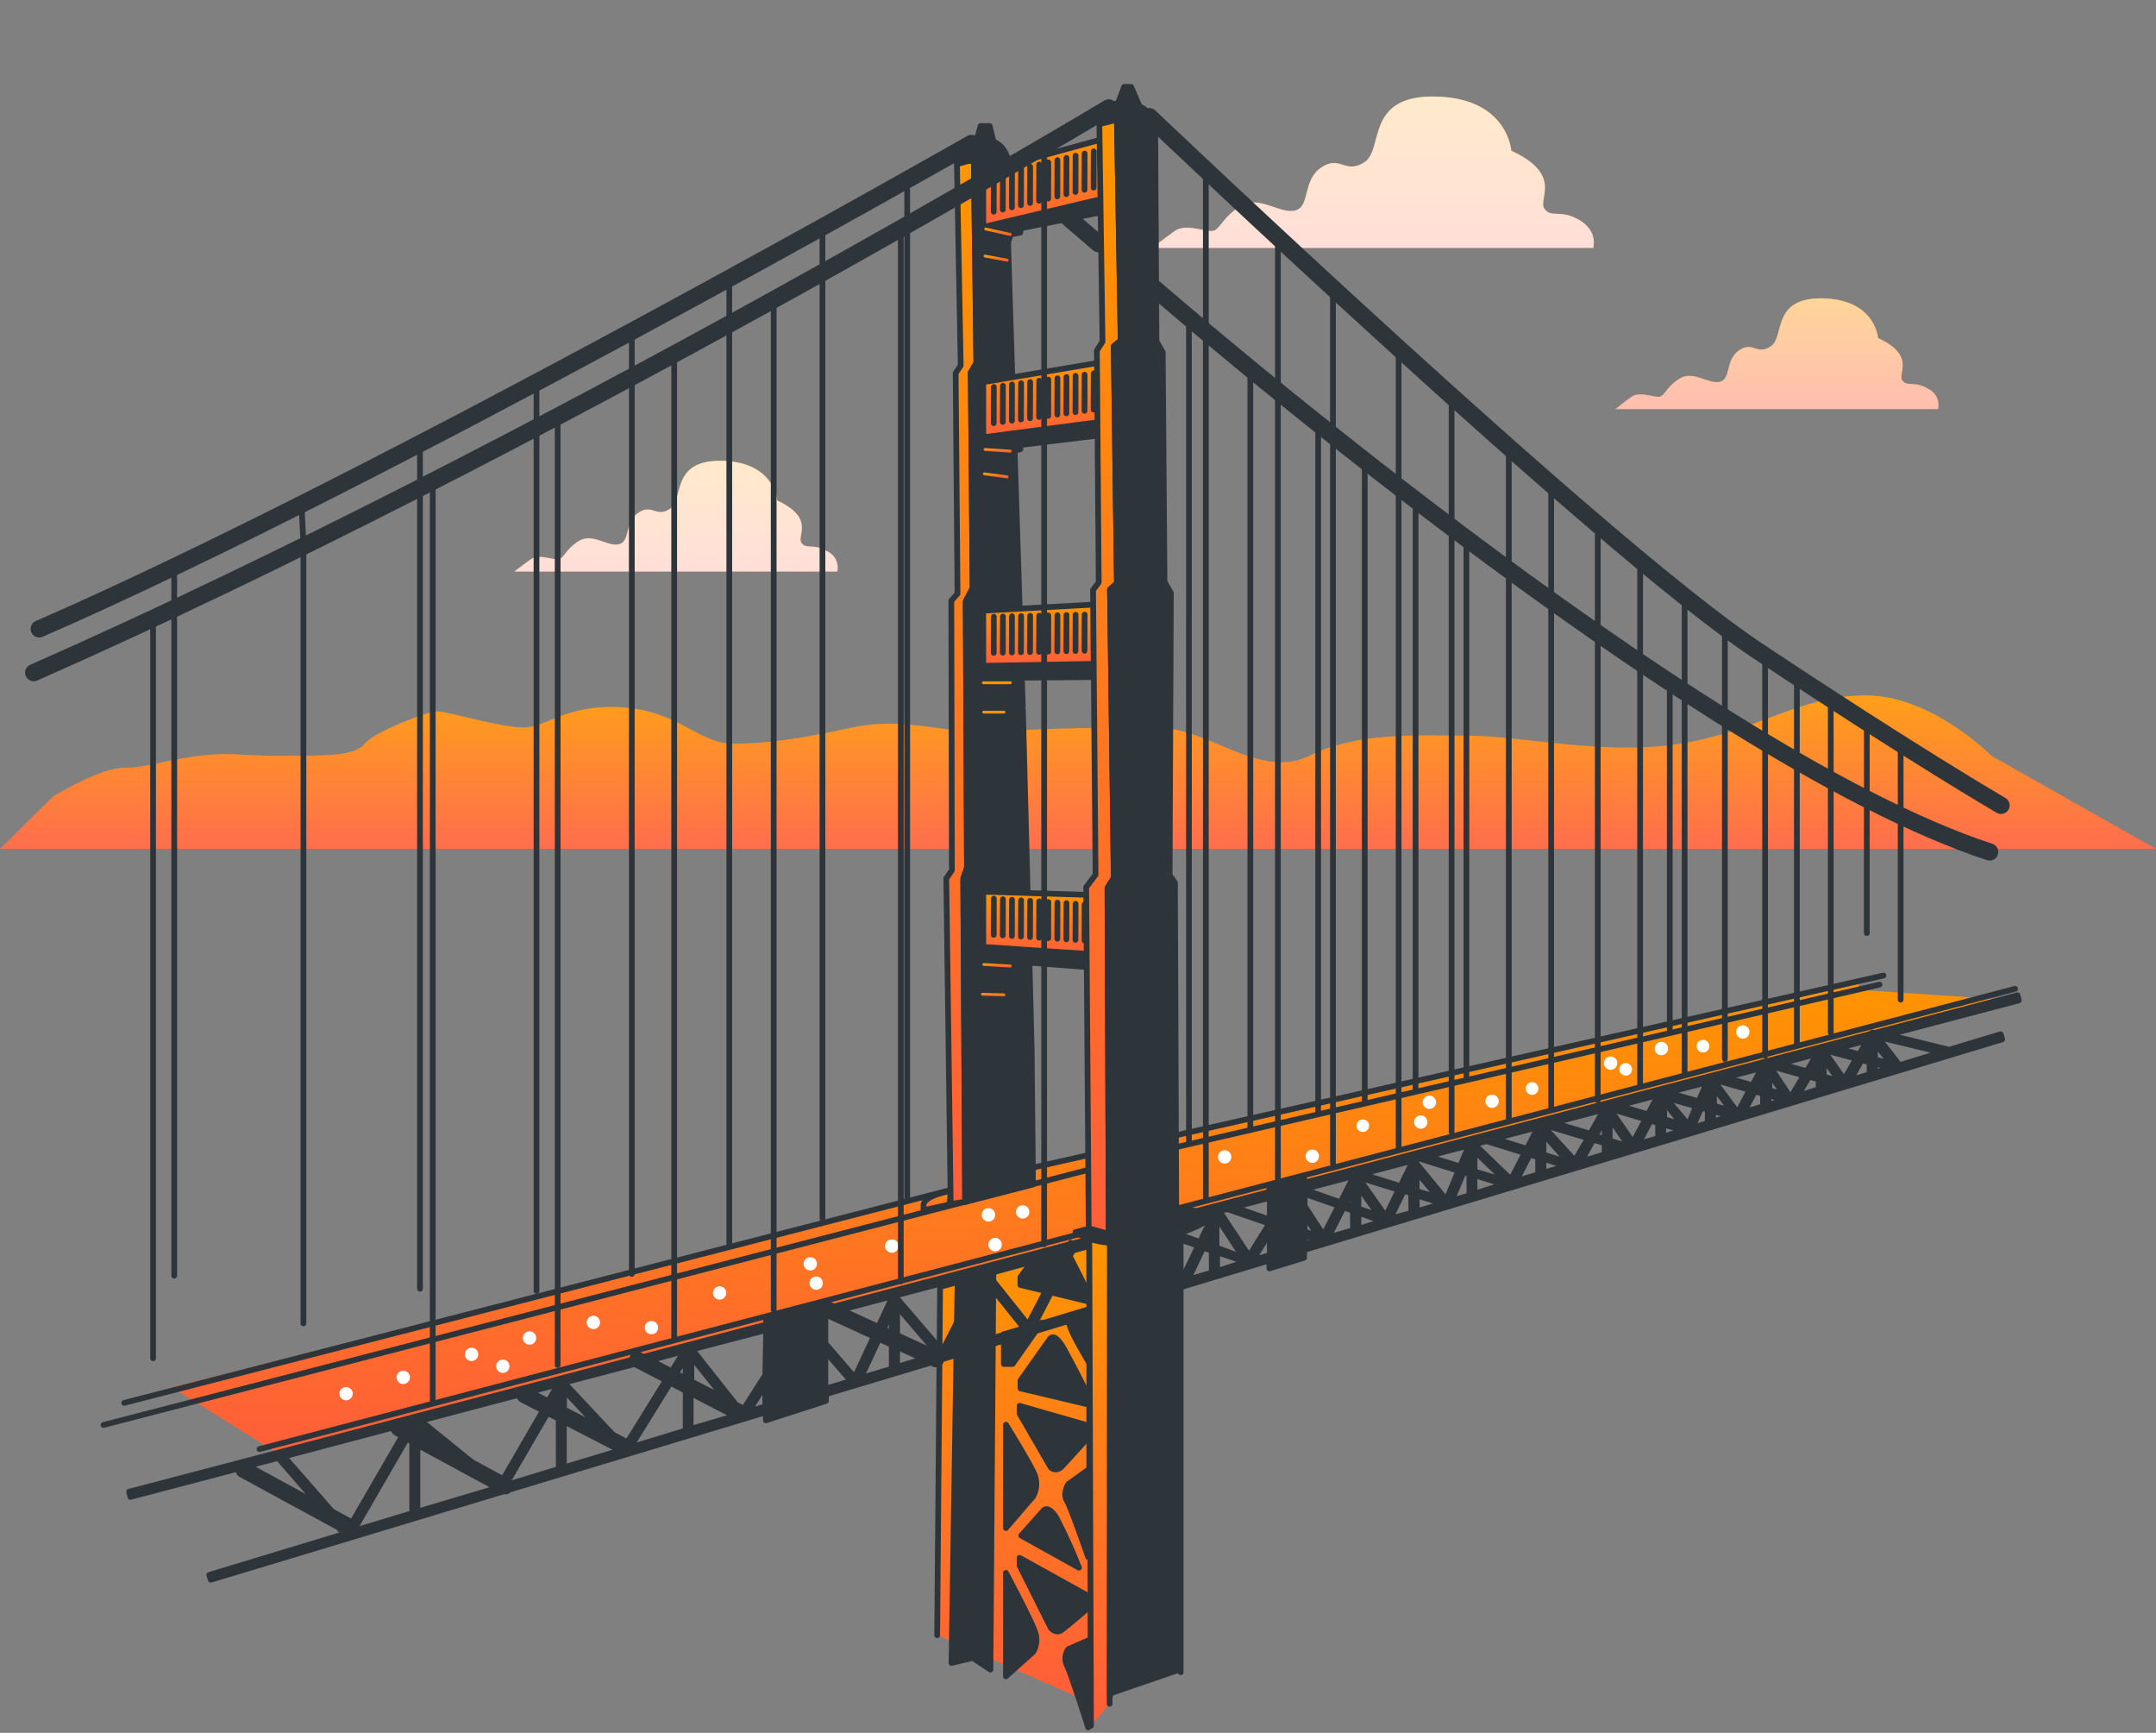 <svg width="397" height="319" viewBox="0 0 397 319" fill="none" xmlns="http://www.w3.org/2000/svg">
<rect x="0" y="0" width="397" height="319" fill="#808080" stroke="none"/>
<path d="M297.434 75.31H356.874C357.041 74.562 356.945 73.779 356.602 73.093C356.26 72.406 355.691 71.859 354.992 71.542C352.407 70.027 351.221 71.292 350.284 70.027C349.348 68.762 352.87 65.492 345.826 62.231C345.826 62.231 345.353 55.166 335.732 54.926C326.111 54.685 328.679 61.973 326.093 63.737C323.507 65.501 322.811 62.73 320.225 64.485C317.639 66.241 318.816 69.778 316.659 70.285C314.501 70.793 311.736 68.013 309.124 69.778C306.511 71.542 306.547 73.047 305.361 73.047C304.175 73.047 301.839 72.041 300.421 73.047C299.003 74.054 297.434 75.31 297.434 75.31Z" fill="url(#paint0_linear)"/>
<path opacity="0.6" d="M297.434 75.31H356.874C357.041 74.562 356.945 73.779 356.602 73.093C356.26 72.406 355.691 71.859 354.992 71.542C352.407 70.027 351.221 71.292 350.284 70.027C349.348 68.762 352.87 65.492 345.826 62.231C345.826 62.231 345.353 55.166 335.732 54.926C326.111 54.685 328.679 61.973 326.093 63.737C323.507 65.501 322.811 62.73 320.225 64.485C317.639 66.241 318.816 69.778 316.659 70.285C314.501 70.793 311.736 68.013 309.124 69.778C306.511 71.542 306.547 73.047 305.361 73.047C304.175 73.047 301.839 72.041 300.421 73.047C299.003 74.054 297.434 75.31 297.434 75.31Z" fill="white"/>
<path d="M94.716 105.218H154.174C154.342 104.471 154.247 103.689 153.904 103.004C153.561 102.318 152.992 101.773 152.293 101.459C149.707 99.944 148.521 101.2 147.584 99.944C146.648 98.688 150.17 95.409 143.126 92.139C143.126 92.139 142.653 85.083 133.032 84.834C123.411 84.584 125.979 91.89 123.393 93.645C120.807 95.4 120.111 92.638 117.525 94.403C114.939 96.166 116.116 99.686 113.959 100.194C111.801 100.701 109.036 97.931 106.424 99.686C103.811 101.441 103.847 102.964 102.661 102.964C101.475 102.964 99.139 101.958 97.721 102.964C96.303 103.971 94.716 105.218 94.716 105.218Z" fill="url(#paint1_linear)"/>
<path opacity="0.8" d="M94.716 105.218H154.174C154.342 104.471 154.247 103.689 153.904 103.004C153.561 102.318 152.992 101.773 152.293 101.459C149.707 99.944 148.521 101.2 147.584 99.944C146.648 98.688 150.17 95.409 143.126 92.139C143.126 92.139 142.653 85.083 133.032 84.834C123.411 84.584 125.979 91.89 123.393 93.645C120.807 95.4 120.111 92.638 117.525 94.403C114.939 96.166 116.116 99.686 113.959 100.194C111.801 100.701 109.036 97.931 106.424 99.686C103.811 101.441 103.847 102.964 102.661 102.964C101.475 102.964 99.139 101.958 97.721 102.964C96.303 103.971 94.716 105.218 94.716 105.218Z" fill="white"/>
<path d="M216.307 42.524C218.189 41.143 221.443 42.524 223.039 42.524C224.636 42.524 224.653 40.457 228.185 38.069C231.716 35.681 235.568 39.441 238.448 38.755C241.328 38.069 239.741 33.249 243.272 30.843C246.803 28.438 247.73 32.224 251.297 29.819C254.864 27.413 251.297 17.435 264.485 17.773C277.674 18.112 278.289 27.743 278.289 27.743C287.919 32.198 283.104 36.652 284.388 38.434C285.672 40.216 287.277 38.434 290.808 40.492C294.339 42.55 293.367 45.651 293.367 45.651H212.116C212.116 45.651 214.363 43.905 216.307 42.524Z" fill="url(#paint2_linear)"/>
<path opacity="0.8" d="M216.307 42.524C218.189 41.143 221.443 42.524 223.039 42.524C224.636 42.524 224.653 40.457 228.185 38.069C231.716 35.681 235.568 39.441 238.448 38.755C241.328 38.069 239.741 33.249 243.272 30.843C246.803 28.438 247.73 32.224 251.297 29.819C254.864 27.413 251.297 17.435 264.485 17.773C277.674 18.112 278.289 27.743 278.289 27.743C287.919 32.198 283.104 36.652 284.388 38.434C285.672 40.216 287.277 38.434 290.808 40.492C294.339 42.55 293.367 45.651 293.367 45.651H212.116C212.116 45.651 214.363 43.905 216.307 42.524Z" fill="white"/>
<path d="M366.727 139.163C366.727 139.163 355.75 128.009 343.543 128.009C331.336 128.009 323.409 134.709 309.373 136.918C295.338 139.128 280.081 135.43 270.326 135.43C260.571 135.43 250.183 134.7 241.034 139.154C231.885 143.609 222.727 133.951 212.954 133.951C203.181 133.951 194.042 133.951 184.277 134.7C174.513 135.448 167.193 131.724 156.822 133.951C146.452 136.179 140.959 136.9 134.86 136.9C128.761 136.9 125.051 130.958 114.725 130.218C104.4 129.479 100.681 133.925 96.41 133.925C92.139 133.925 82.384 130.958 80.547 130.958C78.71 130.958 68.955 134.673 67.171 136.9C65.388 139.128 60.457 139.137 51.914 139.137C43.372 139.137 42.766 138.397 36.666 139.137C30.567 139.876 26.858 141.364 22.631 141.364C18.405 141.364 9.809 146.594 9.809 146.594L0 156.269H397L366.727 139.163Z" fill="url(#paint3_linear)"/>
<path opacity="0.1" d="M366.727 139.163C366.727 139.163 355.75 128.009 343.543 128.009C331.336 128.009 323.409 134.709 309.373 136.918C295.338 139.128 280.081 135.43 270.326 135.43C260.571 135.43 250.183 134.7 241.034 139.154C231.885 143.609 222.727 133.951 212.954 133.951C203.181 133.951 194.042 133.951 184.277 134.7C174.513 135.448 167.193 131.724 156.822 133.951C146.452 136.179 140.959 136.9 134.86 136.9C128.761 136.9 125.051 130.958 114.725 130.218C104.4 129.479 100.681 133.925 96.41 133.925C92.139 133.925 82.384 130.958 80.547 130.958C78.71 130.958 68.955 134.673 67.171 136.9C65.388 139.128 60.457 139.137 51.914 139.137C43.372 139.137 42.766 138.397 36.666 139.137C30.567 139.876 26.858 141.364 22.631 141.364C18.405 141.364 9.809 146.594 9.809 146.594L0 156.269H397L366.727 139.163Z" fill="white"/>
<path d="M31.664 255.385L50.702 267.306L371.774 184.191L342.268 182.231V180.387L216.539 208.754L189.253 215.017L174.13 219.445L31.664 255.385Z" fill="url(#paint4_linear)"/>
<path d="M63.72 257.791C64.4 257.791 64.951 257.241 64.951 256.562C64.951 255.882 64.4 255.332 63.72 255.332C63.041 255.332 62.49 255.882 62.49 256.562C62.49 257.241 63.041 257.791 63.72 257.791Z" fill="white"/>
<path d="M97.506 247.545C98.186 247.545 98.737 246.995 98.737 246.316C98.737 245.637 98.186 245.086 97.506 245.086C96.827 245.086 96.276 245.637 96.276 246.316C96.276 246.995 96.827 247.545 97.506 247.545Z" fill="white"/>
<path d="M149.198 233.887C149.878 233.887 150.429 233.337 150.429 232.658C150.429 231.979 149.878 231.428 149.198 231.428C148.519 231.428 147.968 231.979 147.968 232.658C147.968 233.337 148.519 233.887 149.198 233.887Z" fill="white"/>
<path d="M165.453 229.379C165.455 229.624 165.384 229.865 165.249 230.069C165.114 230.274 164.921 230.434 164.695 230.529C164.468 230.625 164.219 230.65 163.978 230.604C163.737 230.557 163.515 230.44 163.341 230.267C163.167 230.094 163.048 229.873 162.999 229.633C162.951 229.392 162.975 229.143 163.068 228.916C163.162 228.689 163.32 228.495 163.525 228.359C163.729 228.222 163.969 228.15 164.214 228.15C164.375 228.147 164.535 228.177 164.685 228.236C164.835 228.296 164.971 228.385 165.086 228.498C165.201 228.61 165.293 228.744 165.356 228.893C165.419 229.041 165.452 229.2 165.453 229.361V229.379Z" fill="white"/>
<path d="M183.252 223.641C183.252 223.886 183.179 224.126 183.043 224.329C182.907 224.533 182.713 224.692 182.487 224.785C182.26 224.879 182.011 224.904 181.771 224.856C181.53 224.808 181.309 224.69 181.136 224.517C180.963 224.344 180.845 224.123 180.797 223.883C180.749 223.643 180.773 223.394 180.867 223.167C180.961 222.941 181.12 222.748 181.324 222.612C181.528 222.475 181.767 222.403 182.012 222.403C182.341 222.403 182.656 222.533 182.889 222.766C183.121 222.998 183.252 223.313 183.252 223.641V223.641Z" fill="white"/>
<path d="M225.501 214.207C226.18 214.207 226.731 213.656 226.731 212.977C226.731 212.298 226.18 211.748 225.501 211.748C224.821 211.748 224.27 212.298 224.27 212.977C224.27 213.656 224.821 214.207 225.501 214.207Z" fill="white"/>
<path d="M250.94 208.397C251.581 208.397 252.1 207.879 252.1 207.239C252.1 206.6 251.581 206.081 250.94 206.081C250.3 206.081 249.781 206.6 249.781 207.239C249.781 207.879 250.3 208.397 250.94 208.397Z" fill="white"/>
<path d="M283.282 200.379C283.284 200.61 283.217 200.836 283.09 201.029C282.963 201.222 282.782 201.373 282.569 201.463C282.356 201.553 282.122 201.578 281.895 201.535C281.668 201.491 281.459 201.382 281.294 201.22C281.13 201.058 281.017 200.851 280.97 200.625C280.923 200.399 280.945 200.164 281.031 199.95C281.118 199.736 281.266 199.553 281.458 199.423C281.649 199.293 281.874 199.223 282.105 199.221V199.221C282.412 199.221 282.707 199.343 282.925 199.56C283.142 199.778 283.264 200.072 283.264 200.379H283.282Z" fill="white"/>
<path d="M299.351 198.018C299.991 198.018 300.51 197.5 300.51 196.86C300.51 196.22 299.991 195.702 299.351 195.702C298.71 195.702 298.191 196.22 298.191 196.86C298.191 197.5 298.71 198.018 299.351 198.018Z" fill="white"/>
<path d="M314.741 192.485C314.755 192.638 314.738 192.792 314.692 192.938C314.646 193.084 314.571 193.22 314.473 193.338C314.374 193.455 314.254 193.552 314.118 193.623C313.982 193.694 313.833 193.737 313.68 193.751C313.527 193.764 313.373 193.747 313.227 193.701C313.081 193.655 312.945 193.581 312.827 193.482C312.71 193.384 312.613 193.263 312.542 193.127C312.471 192.992 312.427 192.843 312.414 192.69C312.405 192.622 312.405 192.553 312.414 192.485C312.426 192.332 312.469 192.183 312.539 192.047C312.61 191.91 312.707 191.789 312.825 191.69C312.943 191.592 313.079 191.517 313.226 191.472C313.373 191.426 313.527 191.411 313.68 191.425C313.953 191.451 314.208 191.571 314.402 191.764C314.595 191.958 314.716 192.213 314.741 192.485Z" fill="white"/>
<path d="M92.585 252.739C93.264 252.739 93.815 252.189 93.815 251.51C93.815 250.831 93.264 250.28 92.585 250.28C91.905 250.28 91.354 250.831 91.354 251.51C91.354 252.189 91.905 252.739 92.585 252.739Z" fill="white"/>
<path d="M86.833 250.557C87.513 250.557 88.064 250.006 88.064 249.327C88.064 248.648 87.513 248.098 86.833 248.098C86.153 248.098 85.603 248.648 85.603 249.327C85.603 250.006 86.153 250.557 86.833 250.557Z" fill="white"/>
<path d="M110.49 243.447C110.49 243.69 110.418 243.928 110.282 244.13C110.147 244.332 109.955 244.49 109.73 244.583C109.505 244.676 109.258 244.7 109.019 244.653C108.781 244.605 108.561 244.488 108.389 244.316C108.217 244.144 108.1 243.925 108.052 243.687C108.005 243.448 108.029 243.201 108.122 242.976C108.216 242.752 108.373 242.56 108.576 242.424C108.778 242.289 109.016 242.217 109.259 242.217V242.217C109.586 242.217 109.899 242.347 110.129 242.577C110.36 242.808 110.49 243.121 110.49 243.447V243.447Z" fill="white"/>
<path d="M133.736 238.021C133.736 238.264 133.664 238.501 133.529 238.703C133.394 238.905 133.203 239.063 132.978 239.156C132.754 239.249 132.507 239.274 132.269 239.228C132.03 239.181 131.811 239.065 131.638 238.894C131.466 238.723 131.348 238.504 131.3 238.266C131.251 238.028 131.274 237.782 131.366 237.557C131.458 237.332 131.614 237.139 131.815 237.003C132.017 236.867 132.254 236.793 132.497 236.792C132.659 236.789 132.821 236.819 132.972 236.88C133.122 236.941 133.26 237.031 133.375 237.146C133.491 237.26 133.582 237.397 133.644 237.547C133.706 237.697 133.737 237.859 133.736 238.021V238.021Z" fill="white"/>
<path d="M121.181 244.409C121.179 244.652 121.106 244.889 120.97 245.09C120.833 245.291 120.64 245.447 120.415 245.539C120.19 245.631 119.943 245.654 119.705 245.605C119.467 245.557 119.249 245.439 119.077 245.267C118.906 245.094 118.79 244.875 118.743 244.637C118.696 244.399 118.721 244.152 118.815 243.928C118.908 243.704 119.066 243.512 119.268 243.378C119.47 243.243 119.708 243.171 119.951 243.171V243.171C120.113 243.171 120.274 243.203 120.424 243.265C120.574 243.328 120.71 243.419 120.824 243.534C120.938 243.649 121.029 243.786 121.09 243.936C121.151 244.086 121.182 244.247 121.181 244.409V244.409Z" fill="white"/>
<path d="M150.286 237.442C150.966 237.442 151.517 236.891 151.517 236.212C151.517 235.533 150.966 234.983 150.286 234.983C149.607 234.983 149.056 235.533 149.056 236.212C149.056 236.891 149.607 237.442 150.286 237.442Z" fill="white"/>
<path d="M188.308 224.327C188.987 224.327 189.538 223.777 189.538 223.098C189.538 222.419 188.987 221.868 188.308 221.868C187.628 221.868 187.077 222.419 187.077 223.098C187.077 223.777 187.628 224.327 188.308 224.327Z" fill="white"/>
<path d="M184.474 229.103C184.475 229.349 184.404 229.589 184.268 229.794C184.133 229.999 183.939 230.16 183.713 230.254C183.486 230.349 183.236 230.374 182.994 230.327C182.753 230.279 182.532 230.161 182.358 229.988C182.184 229.814 182.066 229.592 182.018 229.351C181.97 229.11 181.996 228.861 182.091 228.634C182.186 228.407 182.346 228.214 182.551 228.079C182.756 227.943 182.997 227.872 183.243 227.874V227.874C183.567 227.874 183.878 228.002 184.107 228.231C184.336 228.46 184.465 228.77 184.465 229.094L184.474 229.103Z" fill="white"/>
<path d="M241.64 214.073C242.32 214.073 242.871 213.522 242.871 212.843C242.871 212.164 242.32 211.614 241.64 211.614C240.961 211.614 240.41 212.164 240.41 212.843C240.41 213.522 240.961 214.073 241.64 214.073Z" fill="white"/>
<path d="M261.614 207.791C262.293 207.791 262.844 207.241 262.844 206.562C262.844 205.883 262.293 205.333 261.614 205.333C260.934 205.333 260.383 205.883 260.383 206.562C260.383 207.241 260.934 207.791 261.614 207.791Z" fill="white"/>
<path d="M274.74 203.96C275.419 203.96 275.97 203.41 275.97 202.731C275.97 202.052 275.419 201.501 274.74 201.501C274.06 201.501 273.509 202.052 273.509 202.731C273.509 203.41 274.06 203.96 274.74 203.96Z" fill="white"/>
<path d="M296.568 196.94C297.248 196.94 297.799 196.389 297.799 195.71C297.799 195.031 297.248 194.481 296.568 194.481C295.889 194.481 295.338 195.031 295.338 195.71C295.338 196.389 295.889 196.94 296.568 196.94Z" fill="white"/>
<path d="M305.048 192.165C305.22 191.992 305.439 191.875 305.678 191.827C305.917 191.78 306.164 191.804 306.389 191.897C306.614 191.99 306.807 192.148 306.942 192.35C307.077 192.552 307.15 192.79 307.15 193.033C307.15 193.276 307.077 193.514 306.942 193.717C306.807 193.919 306.614 194.076 306.389 194.169C306.164 194.262 305.917 194.287 305.678 194.239C305.439 194.191 305.22 194.074 305.048 193.902V193.902C304.818 193.671 304.688 193.359 304.688 193.033C304.688 192.707 304.818 192.395 305.048 192.165V192.165Z" fill="white"/>
<path d="M320.912 191.211C321.591 191.211 322.142 190.661 322.142 189.982C322.142 189.303 321.591 188.752 320.912 188.752C320.232 188.752 319.681 189.303 319.681 189.982C319.681 190.661 320.232 191.211 320.912 191.211Z" fill="white"/>
<path d="M263.201 204.148C263.881 204.148 264.432 203.597 264.432 202.918C264.432 202.239 263.881 201.689 263.201 201.689C262.522 201.689 261.971 202.239 261.971 202.918C261.971 203.597 262.522 204.148 263.201 204.148Z" fill="white"/>
<path d="M75.481 253.568C75.48 253.811 75.406 254.048 75.27 254.249C75.134 254.45 74.941 254.606 74.716 254.698C74.491 254.789 74.244 254.812 74.005 254.764C73.767 254.715 73.549 254.598 73.378 254.425C73.207 254.253 73.09 254.034 73.043 253.796C72.997 253.557 73.022 253.311 73.115 253.087C73.208 252.862 73.366 252.671 73.568 252.536C73.77 252.401 74.008 252.33 74.251 252.33V252.33C74.413 252.33 74.574 252.362 74.724 252.424C74.874 252.486 75.01 252.578 75.124 252.693C75.239 252.808 75.329 252.945 75.39 253.095C75.452 253.245 75.483 253.406 75.481 253.568V253.568Z" fill="white"/>
<path d="M172.569 301.028L173.104 236.899L200.89 229.29V313.483" fill="url(#paint5_linear)"/>
<path d="M172.569 301.028L173.104 236.899L200.89 229.29V313.483" stroke="#2E353A" stroke-width="1.056" stroke-linecap="round" stroke-linejoin="round"/>
<path d="M175.057 219.258C175.057 219.258 170.402 219.979 170.055 221.717V222.804L174.87 221.735L175.057 219.258Z" fill="url(#paint6_linear)" stroke="#2E353A" stroke-width="1.056" stroke-linecap="round" stroke-linejoin="round"/>
<path d="M179.319 29.32L176.207 30.238L176.903 67.291L175.975 68.681L176.314 109.308L175.173 110.573L175.28 160.216L174.246 161.712L175.057 221.619L177.714 221.271L177.367 161.712L178.053 159.752L177.821 110.689L179.096 108.274L178.749 68.556L179.783 66.828L179.319 29.32Z" fill="url(#paint7_linear)" stroke="#2E353A" stroke-width="1.056" stroke-linecap="round" stroke-linejoin="round"/>
<path d="M179.32 29.32L185.178 30.701C185.178 30.701 188.344 130.69 188.344 130.316C188.344 129.942 189.967 193.02 189.967 193.02L190.216 218.046L177.733 221.271L177.385 161.713L178.071 159.752L177.84 110.689L179.115 108.265L178.767 68.556L179.801 66.828L179.32 29.32Z" fill="#2E353A" stroke="#2E353A" stroke-width="1.056" stroke-linecap="round" stroke-linejoin="round"/>
<path d="M185.722 29.908C185.722 29.908 185.214 26.344 182.244 25.917C179.275 25.489 176.234 27.601 176.208 30.238" fill="#2E353A"/>
<path d="M185.722 29.908C185.722 29.908 185.214 26.344 182.244 25.917C179.275 25.489 176.234 27.601 176.208 30.238" stroke="#2E353A" stroke-width="1.056" stroke-linecap="round" stroke-linejoin="round"/>
<path d="M182.886 25.916L182.244 23.208H180.568L179.792 25.916" fill="#2E353A"/>
<path d="M182.886 25.916L182.244 23.208H180.568L179.792 25.916" stroke="#2E353A" stroke-width="1.056" stroke-linecap="round" stroke-linejoin="round"/>
<path d="M178.883 26.407C178.883 26.407 70.435 88.246 7.223 115.776" stroke="#2E353A" stroke-width="3.169" stroke-linecap="round" stroke-linejoin="round"/>
<path d="M196.823 40.181L202.28 44.858" stroke="#2E353A" stroke-width="3.169" stroke-linecap="round" stroke-linejoin="round"/>
<path d="M212.687 53.161C212.687 53.161 310.978 138.691 366.37 156.839" stroke="#2E353A" stroke-width="3.169" stroke-linecap="round" stroke-linejoin="round"/>
<path d="M181.058 41.784V51.593L184.866 52.056V48.715L185.454 47.905L185.222 45.82L185.918 43.744L186.025 43.174L187.871 42.818L187.987 42.016L203.119 39.013L203.012 36.59L181.058 41.784Z" fill="#2E353A" stroke="#2E353A" stroke-width="1.056" stroke-linecap="round" stroke-linejoin="round"/>
<path d="M181.058 31.619V41.784L203.012 36.59V25.623L181.058 31.619Z" fill="url(#paint8_linear)" stroke="#2E353A" stroke-width="1.056" stroke-linecap="round" stroke-linejoin="round"/>
<path d="M183.002 32.313L182.984 38.978" stroke="#2E353A" stroke-width="1.056" stroke-linecap="round" stroke-linejoin="round"/>
<path d="M184.679 31.904L184.652 38.577" stroke="#2E353A" stroke-width="1.056" stroke-linecap="round" stroke-linejoin="round"/>
<path d="M186.346 31.503L186.328 38.176" stroke="#2E353A" stroke-width="1.056" stroke-linecap="round" stroke-linejoin="round"/>
<path d="M188.022 31.093L187.996 37.766" stroke="#2E353A" stroke-width="1.056" stroke-linecap="round" stroke-linejoin="round"/>
<path d="M189.69 30.692L189.672 37.365" stroke="#2E353A" stroke-width="1.056" stroke-linecap="round" stroke-linejoin="round"/>
<path d="M191.366 30.291L191.339 36.955" stroke="#2E353A" stroke-width="1.056" stroke-linecap="round" stroke-linejoin="round"/>
<path d="M193.034 29.881L193.016 36.554" stroke="#2E353A" stroke-width="1.056" stroke-linecap="round" stroke-linejoin="round"/>
<path d="M194.71 29.48L194.692 36.154" stroke="#2E353A" stroke-width="1.056" stroke-linecap="round" stroke-linejoin="round"/>
<path d="M196.378 29.07L196.36 35.743" stroke="#2E353A" stroke-width="1.056" stroke-linecap="round" stroke-linejoin="round"/>
<path d="M198.054 28.669L198.036 35.343" stroke="#2E353A" stroke-width="1.056" stroke-linecap="round" stroke-linejoin="round"/>
<path d="M199.721 28.26L199.704 34.933" stroke="#2E353A" stroke-width="1.056" stroke-linecap="round" stroke-linejoin="round"/>
<path d="M201.398 27.859L201.38 34.532" stroke="#2E353A" stroke-width="1.056" stroke-linecap="round" stroke-linejoin="round"/>
<path d="M181.058 80.54V91.481L184.866 91.944V88.594L185.454 87.792L185.222 85.716L185.918 83.631L186.025 83.061L187.871 82.714L187.987 81.903L203.119 80.068L203.012 77.626L181.058 80.54Z" fill="#2E353A" stroke="#2E353A" stroke-width="1.056" stroke-linecap="round" stroke-linejoin="round"/>
<path d="M181.058 70.347V80.495L203.012 77.626V66.668L181.058 70.347Z" fill="url(#paint9_linear)" stroke="#2E353A" stroke-width="1.056" stroke-linecap="round" stroke-linejoin="round"/>
<path d="M183.002 71.238L182.984 77.911" stroke="#2E353A" stroke-width="1.056" stroke-linecap="round" stroke-linejoin="round"/>
<path d="M184.679 71.007L184.652 77.68" stroke="#2E353A" stroke-width="1.056" stroke-linecap="round" stroke-linejoin="round"/>
<path d="M186.346 70.775L186.328 77.448" stroke="#2E353A" stroke-width="1.056" stroke-linecap="round" stroke-linejoin="round"/>
<path d="M188.022 70.552L187.996 77.225" stroke="#2E353A" stroke-width="1.056" stroke-linecap="round" stroke-linejoin="round"/>
<path d="M189.69 70.33L189.672 77.003" stroke="#2E353A" stroke-width="1.056" stroke-linecap="round" stroke-linejoin="round"/>
<path d="M191.366 70.098L191.339 76.771" stroke="#2E353A" stroke-width="1.056" stroke-linecap="round" stroke-linejoin="round"/>
<path d="M193.034 69.875L193.016 76.548" stroke="#2E353A" stroke-width="1.056" stroke-linecap="round" stroke-linejoin="round"/>
<path d="M194.71 69.644L194.692 76.317" stroke="#2E353A" stroke-width="1.056" stroke-linecap="round" stroke-linejoin="round"/>
<path d="M196.378 69.412L196.36 76.085" stroke="#2E353A" stroke-width="1.056" stroke-linecap="round" stroke-linejoin="round"/>
<path d="M198.054 69.189L198.036 75.862" stroke="#2E353A" stroke-width="1.056" stroke-linecap="round" stroke-linejoin="round"/>
<path d="M199.721 68.966L199.704 75.63" stroke="#2E353A" stroke-width="1.056" stroke-linecap="round" stroke-linejoin="round"/>
<path d="M201.398 68.735L201.38 75.408" stroke="#2E353A" stroke-width="1.056" stroke-linecap="round" stroke-linejoin="round"/>
<path d="M181.058 122.601V135.27L184.866 135.11V131.1L185.454 130.352L185.222 128.249L185.918 126.254L186.025 125.683L187.871 125.55L187.987 124.757L203.119 124.623L203.012 122.182L181.058 122.601Z" fill="#2E353A" stroke="#2E353A" stroke-width="1.056" stroke-linecap="round" stroke-linejoin="round"/>
<path d="M181.058 112.417V122.574L203.012 122.182V111.214L181.058 112.417Z" fill="url(#paint10_linear)" stroke="#2E353A" stroke-width="1.056" stroke-linecap="round" stroke-linejoin="round"/>
<path d="M183.002 113.531L182.984 120.195" stroke="#2E353A" stroke-width="1.056" stroke-linecap="round" stroke-linejoin="round"/>
<path d="M184.679 113.495L184.652 120.15" stroke="#2E353A" stroke-width="1.056" stroke-linecap="round" stroke-linejoin="round"/>
<path d="M186.346 113.442L186.328 120.115" stroke="#2E353A" stroke-width="1.056" stroke-linecap="round" stroke-linejoin="round"/>
<path d="M188.022 113.406L187.996 120.079" stroke="#2E353A" stroke-width="1.056" stroke-linecap="round" stroke-linejoin="round"/>
<path d="M189.69 113.371L189.672 120.044" stroke="#2E353A" stroke-width="1.056" stroke-linecap="round" stroke-linejoin="round"/>
<path d="M191.366 113.335L191.339 120.008" stroke="#2E353A" stroke-width="1.056" stroke-linecap="round" stroke-linejoin="round"/>
<path d="M193.034 113.291L193.016 119.964" stroke="#2E353A" stroke-width="1.056" stroke-linecap="round" stroke-linejoin="round"/>
<path d="M194.71 113.255L194.692 119.919" stroke="#2E353A" stroke-width="1.056" stroke-linecap="round" stroke-linejoin="round"/>
<path d="M196.378 113.219L196.36 119.883" stroke="#2E353A" stroke-width="1.056" stroke-linecap="round" stroke-linejoin="round"/>
<path d="M198.054 113.175L198.036 119.848" stroke="#2E353A" stroke-width="1.056" stroke-linecap="round" stroke-linejoin="round"/>
<path d="M199.721 113.139L199.704 119.803" stroke="#2E353A" stroke-width="1.056" stroke-linecap="round" stroke-linejoin="round"/>
<path d="M201.398 113.094L201.38 119.767" stroke="#2E353A" stroke-width="1.056" stroke-linecap="round" stroke-linejoin="round"/>
<path d="M181.058 174.337V187.006L184.866 186.507V183.157L185.454 182.471L185.222 180.342L185.918 178.408L186.025 177.847L187.871 177.865L187.987 177.09L203.119 178.257L203.012 175.798L181.058 174.337Z" fill="#2E353A" stroke="#2E353A" stroke-width="1.056" stroke-linecap="round" stroke-linejoin="round"/>
<path d="M181.058 164.145V174.311L203.012 175.798V164.822L181.058 164.145Z" fill="url(#paint11_linear)" stroke="#2E353A" stroke-width="1.056" stroke-linecap="round" stroke-linejoin="round"/>
<path d="M183.002 165.428L182.984 172.101" stroke="#2E353A" stroke-width="1.056" stroke-linecap="round" stroke-linejoin="round"/>
<path d="M184.679 165.535L184.652 172.199" stroke="#2E353A" stroke-width="1.056" stroke-linecap="round" stroke-linejoin="round"/>
<path d="M186.346 165.633L186.328 172.306" stroke="#2E353A" stroke-width="1.056" stroke-linecap="round" stroke-linejoin="round"/>
<path d="M188.022 165.74L187.996 172.413" stroke="#2E353A" stroke-width="1.056" stroke-linecap="round" stroke-linejoin="round"/>
<path d="M189.69 165.837L189.672 172.51" stroke="#2E353A" stroke-width="1.056" stroke-linecap="round" stroke-linejoin="round"/>
<path d="M191.366 165.944L191.339 172.617" stroke="#2E353A" stroke-width="1.056" stroke-linecap="round" stroke-linejoin="round"/>
<path d="M193.034 166.061L193.016 172.725" stroke="#2E353A" stroke-width="1.056" stroke-linecap="round" stroke-linejoin="round"/>
<path d="M194.71 166.158L194.692 172.822" stroke="#2E353A" stroke-width="1.056" stroke-linecap="round" stroke-linejoin="round"/>
<path d="M196.378 166.265L196.36 172.929" stroke="#2E353A" stroke-width="1.056" stroke-linecap="round" stroke-linejoin="round"/>
<path d="M198.054 166.372L198.036 173.027" stroke="#2E353A" stroke-width="1.056" stroke-linecap="round" stroke-linejoin="round"/>
<path d="M199.721 166.47L199.704 173.134" stroke="#2E353A" stroke-width="1.056" stroke-linecap="round" stroke-linejoin="round"/>
<path d="M201.398 166.577L201.38 173.241" stroke="#2E353A" stroke-width="1.056" stroke-linecap="round" stroke-linejoin="round"/>
<path d="M186.025 43.165L181.504 42.158" stroke="url(#paint12_linear)" stroke-width="0.528" stroke-linecap="round" stroke-linejoin="round"/>
<path d="M185.454 47.905L181.388 47.139" stroke="url(#paint13_linear)" stroke-width="0.528" stroke-linecap="round" stroke-linejoin="round"/>
<path d="M186.025 83.061L181.388 82.749" stroke="url(#paint14_linear)" stroke-width="0.528" stroke-linecap="round" stroke-linejoin="round"/>
<path d="M185.455 87.792L181.264 87.24" stroke="url(#paint15_linear)" stroke-width="0.528" stroke-linecap="round" stroke-linejoin="round"/>
<path d="M186.025 125.692H181.076" stroke="url(#paint16_linear)" stroke-width="0.528" stroke-linecap="round" stroke-linejoin="round"/>
<path d="M184.866 131.1H181.139" stroke="url(#paint17_linear)" stroke-width="0.528" stroke-linecap="round" stroke-linejoin="round"/>
<path d="M180.898 183.05L184.866 183.157" stroke="url(#paint18_linear)" stroke-width="0.528" stroke-linecap="round" stroke-linejoin="round"/>
<path d="M181.156 177.562L186.025 177.848" stroke="url(#paint19_linear)" stroke-width="0.528" stroke-linecap="round" stroke-linejoin="round"/>
<path d="M184.848 245.63L191.768 243.545" stroke="#2E353A" stroke-width="1.056" stroke-linecap="round" stroke-linejoin="round"/>
<path d="M182.913 234.573L176.315 236.596L175.209 306.133L179.115 305.206L182.378 307.371L182.913 234.573Z" fill="#2E353A" stroke="#2E353A" stroke-width="1.056" stroke-linecap="round" stroke-linejoin="round"/>
<path d="M185.231 262.272V281.303L190.261 275.44C190.579 274.845 190.769 274.188 190.817 273.514C190.864 272.84 190.769 272.164 190.537 271.529C189.743 269.542 185.231 262.272 185.231 262.272Z" fill="#2E353A" stroke="#2E353A" stroke-width="1.056" stroke-linecap="round" stroke-linejoin="round"/>
<path d="M200.649 270.38L196.725 273.204C196.725 273.204 195.62 274.879 196.458 276.278C197.296 277.677 200.372 286.63 200.372 286.63L200.649 270.38Z" fill="#2E353A" stroke="#2E353A" stroke-width="1.056" stroke-linecap="round" stroke-linejoin="round"/>
<path d="M188.049 282.684L192.249 277.97C192.249 277.97 193.087 277.133 194.487 279.369C196.049 282.369 197.448 285.45 198.678 288.599L188.049 282.684Z" fill="#2E353A" stroke="#2E353A" stroke-width="1.056" stroke-linecap="round" stroke-linejoin="round"/>
<path d="M196.627 230.591L189.779 232.48L187.897 235.108V236.551L200.051 239.5L200.105 237.415C200.105 237.415 198.268 233.691 196.627 230.591Z" fill="#2E353A" stroke="#2E353A" stroke-width="1.056" stroke-linecap="round" stroke-linejoin="round"/>
<path d="M200.087 241.282L196.726 243.242C197.01 244.217 197.386 245.162 197.849 246.066C198.687 247.741 200.676 251.091 200.676 251.091L200.087 241.282Z" fill="#2E353A" stroke="#2E353A" stroke-width="1.056" stroke-linecap="round" stroke-linejoin="round"/>
<path d="M191.768 243.545L186.462 251.091H184.848V245.63" fill="#2E353A"/>
<path d="M191.768 243.545L186.462 251.091H184.848V245.63" stroke="#2E353A" stroke-width="1.056" stroke-linecap="round" stroke-linejoin="round"/>
<path d="M200.061 258.477L187.907 255.59V254.138L193.364 246.432C193.364 246.432 194.166 245.149 195.941 248.356C197.715 251.563 200.123 256.374 200.123 256.374L200.061 258.477Z" fill="#2E353A" stroke="#2E353A" stroke-width="1.056" stroke-linecap="round" stroke-linejoin="round"/>
<path d="M200.595 262.486L187.746 258.798V260.232L193.524 270.193C193.808 270.416 194.166 270.523 194.525 270.491C194.885 270.46 195.219 270.293 195.459 270.024C196.396 269.079 200.515 264.464 200.515 264.464L200.595 262.486" fill="#2E353A"/>
<path d="M200.595 262.486L187.746 258.798V260.232L193.524 270.193C193.808 270.416 194.166 270.523 194.525 270.491C194.885 270.46 195.219 270.293 195.459 270.024C196.396 269.079 200.515 264.464 200.515 264.464L200.595 262.486" stroke="#2E353A" stroke-width="1.056" stroke-linecap="round" stroke-linejoin="round"/>
<path d="M185.231 289.553V308.592L190.261 304.084C190.596 303.507 190.795 302.861 190.843 302.196C190.891 301.53 190.786 300.863 190.537 300.244C189.743 298.026 185.231 289.553 185.231 289.553Z" fill="#2E353A" stroke="#2E353A" stroke-width="1.056" stroke-linecap="round" stroke-linejoin="round"/>
<path d="M200.649 301.865L196.725 303.594C196.405 304.02 196.211 304.526 196.164 305.057C196.116 305.587 196.218 306.12 196.458 306.596C197.296 308.226 200.372 318 200.372 318L200.649 301.865Z" fill="#2E353A" stroke="#2E353A" stroke-width="1.056" stroke-linecap="round" stroke-linejoin="round"/>
<path d="M200.595 293.909L187.746 286.782V288.216L193.524 299.736C193.524 299.736 194.469 300.805 195.459 300.092C196.449 299.38 200.515 295.896 200.515 295.896L200.595 293.945" fill="#2E353A"/>
<path d="M200.595 293.909L187.746 286.782V288.216L193.524 299.736C193.524 299.736 194.469 300.805 195.459 300.092C196.449 299.38 200.515 295.896 200.515 295.896L200.595 293.945" stroke="#2E353A" stroke-width="1.056" stroke-linecap="round" stroke-linejoin="round"/>
<path d="M204.394 228.381L200.578 227.731V277.623" stroke="#2E353A" stroke-width="1.056" stroke-linecap="round" stroke-linejoin="round"/>
<path d="M47.786 266.762L371.051 182.035" stroke="#2E353A" stroke-width="1.056" stroke-linecap="round" stroke-linejoin="round"/>
<path d="M216.842 211.115L346.084 181.26" stroke="#2E353A" stroke-width="1.056" stroke-linecap="round" stroke-linejoin="round"/>
<path d="M19.055 262.326L200.506 215.329" stroke="#2E353A" stroke-width="1.056" stroke-linecap="round" stroke-linejoin="round"/>
<path d="M190.225 214.937L346.815 179.585" stroke="#2E353A" stroke-width="1.056" stroke-linecap="round" stroke-linejoin="round"/>
<path d="M358.791 193.287C358.74 193.232 358.676 193.192 358.604 193.171L347.663 190.499L371.738 184.164L371.498 183.22L345.121 190.16C345.043 190.099 344.944 190.071 344.845 190.08C344.765 190.088 344.687 190.115 344.619 190.158C344.551 190.201 344.494 190.26 344.453 190.329V190.329L240.124 217.734V216.924L233.74 218.617V219.409L197.466 228.942L197.145 228.773L196.993 229.058L153.568 240.516L152.471 240.017C152.3 239.925 152.105 239.891 151.913 239.92C151.722 239.948 151.545 240.039 151.41 240.177L141.084 242.992V243.83L118.479 249.781L117.802 249.425C117.569 249.31 117.301 249.29 117.053 249.368C116.806 249.446 116.598 249.616 116.473 249.844C116.408 249.996 116.378 250.16 116.384 250.325L23.764 274.621L24.013 275.565L43.952 270.335C43.887 270.546 43.898 270.772 43.982 270.976C44.067 271.179 44.22 271.346 44.415 271.449L62.312 281.178L63.382 282.398L38.539 289.927L38.816 290.818L92.763 274.54C92.849 274.569 92.939 274.584 93.031 274.585C93.173 274.59 93.314 274.561 93.443 274.501C93.572 274.441 93.684 274.35 93.771 274.237L141.03 259.983V261.47L152.078 257.907V256.65L171.401 250.842L171.963 251.1C172.088 251.16 172.226 251.191 172.364 251.189C172.555 251.202 172.744 251.153 172.904 251.05C173.065 250.948 173.188 250.797 173.256 250.619C173.31 250.508 173.341 250.386 173.345 250.262L233.74 232.034V233.504L240.133 231.544V230.11L368.68 191.336L368.395 190.392L358.791 193.287ZM127.307 249.755L133.478 257.488L127.307 254.307V249.755ZM125.987 248.748L123.687 252.436L119.737 250.396L125.987 248.748ZM103.865 255.947L110.285 262.789L103.865 259.466V255.947ZM102.741 254.86L100.958 257.951L97.596 256.214L102.741 254.86ZM95.608 256.748C95.591 256.94 95.633 257.133 95.728 257.3C95.824 257.467 95.969 257.601 96.142 257.684L99.986 259.671L92.665 272.286L86.887 269.159L77.47 261.533L95.608 256.748ZM82.098 266.549L76.882 263.716V262.352L82.098 266.549ZM75.027 262.718L74.323 262.344L75.411 262.049L75.027 262.718ZM45.681 269.845L51.549 268.304L51.317 268.509L58.611 276.919L45.681 269.845ZM61.126 278.22L52.28 268.117L72.477 262.771C72.44 262.971 72.468 263.177 72.556 263.359C72.644 263.542 72.788 263.692 72.967 263.787L74.046 264.366L64.844 280.26L61.126 278.22ZM65.272 281.784L65.388 281.632C65.466 281.475 65.499 281.299 65.486 281.124L74.902 264.856L75.901 265.39V278.567L65.272 281.784ZM76.864 278.282V265.987L90.543 273.4L91.274 273.997L76.864 278.282ZM102.884 270.424L93.869 273.177C93.787 272.997 93.653 272.845 93.485 272.741L100.815 260.107L102.875 261.167L102.884 270.424ZM102.884 258.931L101.805 258.37L102.884 256.49V258.931ZM103.829 270.139V261.666L114.19 267.012L103.829 270.139ZM112.871 264.108L103.865 254.521L116.857 251.109L122.617 254.085L115.537 265.506L112.871 264.108ZM126.246 263.359L116.437 266.353C116.406 266.25 116.358 266.154 116.295 266.068L123.428 254.566L126.255 256.009L126.246 263.359ZM126.246 253.773L124.463 252.828L126.246 250.004V253.773ZM127.182 263.056V256.472L135.27 260.669L127.182 263.056ZM140.914 258.922L137.811 259.858L140.914 254.984V258.922ZM140.914 253.158L136.937 259.395C136.854 259.298 136.755 259.216 136.643 259.154L135.493 258.557L127.459 248.409L141.084 244.846L140.914 253.158ZM224.011 224.354L224.101 224.176L228.889 231.455L224.011 229.7V224.354ZM151.98 255.653V248.81L156.689 254.236L151.98 255.653ZM151.98 247.305V241.959L160.897 246.048L157.384 253.577L151.98 247.305ZM164.205 251.973L158.481 253.701L161.851 246.485L164.205 247.563V251.973ZM164.205 245.389L162.681 244.694L164.205 241.415V245.389ZM165.195 251.626V247.964L170.028 250.164L165.195 251.626ZM165.195 245.799V240.507L172.623 249.202L165.195 245.799ZM180.773 246.93L174.585 248.81L180.773 236.658V246.93ZM180.818 234.368L173.515 248.73L165.035 238.859C164.982 238.795 164.915 238.747 164.838 238.717C164.762 238.688 164.679 238.678 164.598 238.689C164.517 238.699 164.44 238.729 164.373 238.775C164.306 238.822 164.252 238.884 164.214 238.957L161.744 244.249L154.878 241.113L180.845 234.297L180.818 234.368ZM181.763 246.627V236.025L188.629 244.596L181.763 246.627ZM181.656 234.27C181.602 234.213 181.538 234.165 181.469 234.128L196.369 230.216L189.316 243.866L181.656 234.27ZM190.35 244.07L197.662 229.949L211.786 226.252L220.623 229.343L217.44 235.936L190.35 244.07ZM223.138 234.27L218.733 235.598L221.55 229.7L223.12 230.243L223.138 234.27ZM223.138 229.459L221.898 229.032L223.138 226.448V229.459ZM223.138 224.185L220.962 228.64L213.079 225.887L223.138 223.214V224.185ZM223.601 223.24H223.441L223.619 223.196L223.601 223.24ZM224.118 233.994V230.51L229.326 232.292L224.118 233.994ZM224.546 222.973L225.991 222.581L233.713 225.254L230.004 231.223L224.546 222.973ZM233.82 231.045L230.681 231.989L233.82 226.929V231.045ZM233.82 224.514L227.222 222.225L233.82 220.505V224.514ZM343.802 191.55L342.357 194.098L338.282 193.002L343.802 191.55ZM334.581 194.009L332.7 197.198L327.742 195.844L334.581 194.009ZM335.018 195.212V197.885L333.663 197.501L335.018 195.212ZM325.807 197.555L328.411 201.457L325.807 200.718V197.555ZM324.38 196.61L322.704 199.791L317.702 198.366L324.38 196.61ZM315.615 200.174L318.816 204.495L315.615 203.56V200.174ZM314.331 199.23L312.771 202.749L307.117 201.127L314.331 199.23ZM306.44 202.874L309.783 207.043L306.44 206.045V202.874ZM305.325 201.591L303.444 205.155L298.022 203.524L305.325 201.591ZM295.338 204.264L292.832 208.718L286.109 206.696L295.338 204.264ZM283.202 207.507L281.16 211.489L275.159 209.609L283.202 207.507ZM283.309 209.458V212.131L282.114 211.765L283.309 209.458ZM270.478 210.856L268.855 214.732L262.845 212.852L270.478 210.856ZM240.231 229.103V227.472L242.683 228.363L240.231 229.103ZM240.231 226.724V223.757L242.737 227.561L240.231 226.724ZM240.231 222.02V219.766L246.473 221.966L243.718 227.365L240.231 222.02ZM249.148 226.475L244.574 227.802L247.401 222.269L249.113 222.875L249.148 226.475ZM249.148 222.136L247.775 221.664L249.148 218.991V222.136ZM249.612 216.425C249.527 216.431 249.444 216.459 249.373 216.506C249.301 216.553 249.242 216.617 249.202 216.692L246.83 221.334L240.24 219.017V218.875L249.737 216.38C249.733 216.39 249.73 216.401 249.73 216.411C249.73 216.422 249.733 216.433 249.737 216.443C249.696 216.409 249.646 216.388 249.594 216.38L249.612 216.425ZM250.138 226.225V223.249L254.597 224.817L250.138 226.225ZM250.138 222.51V218.447L253.91 223.793L250.138 222.51ZM250.076 216.71L257.539 219.035L255.167 223.891L250.076 216.71ZM259.884 223.294L255.979 224.354L258.484 219.222L259.84 219.65L259.884 223.294ZM259.884 218.982L258.787 218.563L259.822 216.443L259.884 218.982ZM260.874 223V220.069L265.654 221.557L260.874 223ZM260.874 219.294V215.73L264.789 220.434L260.874 219.294ZM260.758 214.099C260.707 214.035 260.639 213.985 260.563 213.956C260.486 213.926 260.403 213.917 260.321 213.93C260.239 213.941 260.162 213.972 260.095 214.02C260.028 214.068 259.974 214.132 259.938 214.206L257.887 218.358L250.753 216.131L261.668 213.262C261.686 213.305 261.714 213.344 261.75 213.375C261.785 213.405 261.827 213.428 261.873 213.44L268.552 215.525L266.322 220.871L260.758 214.099ZM270.567 220.069L267.321 221.004L269.506 215.792L270.567 216.122V220.069ZM270.567 215.365L269.782 215.115L270.567 213.235V215.365ZM271.512 219.748V216.336L276.907 218.02L271.512 219.748ZM271.512 215.668V211.881L277.156 217.325L271.512 215.668ZM271.512 210.66L273.732 210.072L280.741 212.246L278.235 217.138L271.512 210.66ZM279.189 217.414L281.686 212.549L283.229 213.021V216.175H283.318L279.189 217.414ZM284.21 215.899V213.333L288.401 214.634L284.21 215.899ZM284.21 212.558V208.79L288.855 214.001L284.21 212.558ZM284.21 207.319L284.682 207.195L292.404 209.52L289.997 213.663L284.21 207.319ZM295.472 212.514L291.129 213.823L293.367 209.814L295.472 210.438V212.514ZM295.472 209.689L293.742 209.164L295.472 206.09V209.689ZM296.408 212.22V210.75L298.851 211.489L296.408 212.22ZM296.408 209.983V205.814L299.975 211.052L296.408 209.983ZM296.408 204.103H296.524L302.98 206.045L300.697 210.322L296.408 204.103ZM305.325 209.52L301.651 210.625L303.925 206.304L305.325 206.714V209.52ZM305.325 205.956L304.273 205.653L305.325 203.676V205.956ZM306.261 209.244V206.99L309.944 208.095L306.261 209.244ZM306.698 202.045L312.289 203.649L310.898 207.079L306.698 202.045ZM314.447 206.749L311.62 207.64L313.27 203.925L314.474 204.272L314.447 206.749ZM314.447 203.488L313.502 203.221L314.447 201.181V203.488ZM315.437 206.455V204.531L318.727 205.475L315.437 206.455ZM315.669 199.025L316.132 198.9L322.169 200.637L319.967 204.825L315.669 199.025ZM324.639 203.676L321.126 204.736L323.141 200.905L324.639 201.341V203.676ZM324.639 200.566L323.489 200.237L324.639 198.054V200.566ZM325.629 203.39V201.609L328.634 202.5L325.629 203.39ZM329.695 202.018L325.932 196.37L326.208 196.299L332.138 197.982L329.713 202.045L329.695 202.018ZM330.997 201.769L333.092 198.205L334.876 198.704V200.299H335.562L330.997 201.769ZM335.821 200.317V199.007L338.05 199.649L335.821 200.317ZM335.821 198.241V194.953L338.639 198.927L335.821 198.241ZM336.035 193.688L336.873 193.465C336.92 193.542 336.993 193.599 337.078 193.626L341.786 194.891L339.593 198.731L336.035 193.688ZM344.256 197.76L340.69 198.847L342.794 195.158L344.265 195.55L344.256 197.76ZM344.256 194.793L343.16 194.499L344.256 192.619V194.793ZM345.246 197.466V195.782L348.144 196.557L345.246 197.466ZM345.246 195.042V192.102L348.331 195.862L345.246 195.042ZM349.517 196.174L349.722 196.014L345.879 191.078L346.191 190.989L357.489 193.724L349.517 196.174Z" fill="#2E353A" stroke="#2E353A" stroke-width="1.056" stroke-linecap="round" stroke-linejoin="round"/>
<path d="M22.881 258.254L174.594 219.187" stroke="#2E353A" stroke-width="1.056" stroke-linecap="round" stroke-linejoin="round"/>
<path d="M165.873 43.557V235.892" stroke="#2E353A" stroke-width="1.056" stroke-linecap="round" stroke-linejoin="round"/>
<path d="M142.466 55.638V241.139" stroke="#2E353A" stroke-width="1.056" stroke-linecap="round" stroke-linejoin="round"/>
<path d="M102.688 76.682V251.278" stroke="#2E353A" stroke-width="1.056" stroke-linecap="round" stroke-linejoin="round"/>
<path d="M28.186 113.709V250.048" stroke="#2E353A" stroke-width="1.056" stroke-linecap="round" stroke-linejoin="round"/>
<path d="M124.142 65.759V246.218" stroke="#2E353A" stroke-width="1.056" stroke-linecap="round" stroke-linejoin="round"/>
<path d="M79.682 88.763V257.925" stroke="#2E353A" stroke-width="1.056" stroke-linecap="round" stroke-linejoin="round"/>
<path d="M222.041 31.476V220.488" stroke="#2E353A" stroke-width="1.056" stroke-linecap="round" stroke-linejoin="round"/>
<path d="M235.309 44.332V217.823" stroke="#2E353A" stroke-width="1.056" stroke-linecap="round" stroke-linejoin="round"/>
<path d="M245.448 54.462V214.206" stroke="#2E353A" stroke-width="1.056" stroke-linecap="round" stroke-linejoin="round"/>
<path d="M257.539 63.434V211.525" stroke="#2E353A" stroke-width="1.056" stroke-linecap="round" stroke-linejoin="round"/>
<path d="M267.294 73.564V208.397" stroke="#2E353A" stroke-width="1.056" stroke-linecap="round" stroke-linejoin="round"/>
<path d="M277.825 82.918V206.179" stroke="#2E353A" stroke-width="1.056" stroke-linecap="round" stroke-linejoin="round"/>
<path d="M285.627 89.93V204.121" stroke="#2E353A" stroke-width="1.056" stroke-linecap="round" stroke-linejoin="round"/>
<path d="M294.206 97.334V202.562" stroke="#2E353A" stroke-width="1.056" stroke-linecap="round" stroke-linejoin="round"/>
<path d="M302.008 103.962V199.764" stroke="#2E353A" stroke-width="1.056" stroke-linecap="round" stroke-linejoin="round"/>
<path d="M310.202 110.582V197.359" stroke="#2E353A" stroke-width="1.056" stroke-linecap="round" stroke-linejoin="round"/>
<path d="M317.612 116.043V194.944" stroke="#2E353A" stroke-width="1.056" stroke-linecap="round" stroke-linejoin="round"/>
<path d="M325.022 121.104V194.383" stroke="#2E353A" stroke-width="1.056" stroke-linecap="round" stroke-linejoin="round"/>
<path d="M330.872 125.006V192.432" stroke="#2E353A" stroke-width="1.056" stroke-linecap="round" stroke-linejoin="round"/>
<path d="M337.114 130.076V190.133" stroke="#2E353A" stroke-width="1.056" stroke-linecap="round" stroke-linejoin="round"/>
<path d="M343.748 133.185V171.771" stroke="#2E353A" stroke-width="1.056" stroke-linecap="round" stroke-linejoin="round"/>
<path d="M349.981 137.862V184.03" stroke="#2E353A" stroke-width="1.056" stroke-linecap="round" stroke-linejoin="round"/>
<path d="M218.929 59.14V210.393" stroke="#2E353A" stroke-width="1.056" stroke-linecap="round" stroke-linejoin="round"/>
<path d="M230.235 68.102V208.014" stroke="#2E353A" stroke-width="1.056" stroke-linecap="round" stroke-linejoin="round"/>
<path d="M242.719 78.241V204.647" stroke="#2E353A" stroke-width="1.056" stroke-linecap="round" stroke-linejoin="round"/>
<path d="M251.297 85.253V202.954" stroke="#2E353A" stroke-width="1.056" stroke-linecap="round" stroke-linejoin="round"/>
<path d="M260.66 93.057V200.611" stroke="#2E353A" stroke-width="1.056" stroke-linecap="round" stroke-linejoin="round"/>
<path d="M270.022 98.893V198.277" stroke="#2E353A" stroke-width="1.056" stroke-linecap="round" stroke-linejoin="round"/>
<path d="M307.465 126.565V189.706" stroke="#2E353A" stroke-width="1.056" stroke-linecap="round" stroke-linejoin="round"/>
<path d="M167.05 34.986V220.541" stroke="#2E353A" stroke-width="1.056" stroke-linecap="round" stroke-linejoin="round"/>
<path d="M151.445 41.989V224.292" stroke="#2E353A" stroke-width="1.056" stroke-linecap="round" stroke-linejoin="round"/>
<path d="M134.289 52.511V229.067" stroke="#2E353A" stroke-width="1.056" stroke-linecap="round" stroke-linejoin="round"/>
<path d="M116.339 61.091V234.52" stroke="#2E353A" stroke-width="1.056" stroke-linecap="round" stroke-linejoin="round"/>
<path d="M98.79 70.837V237.638" stroke="#2E353A" stroke-width="1.056" stroke-linecap="round" stroke-linejoin="round"/>
<path d="M77.336 82.134V237.246" stroke="#2E353A" stroke-width="1.056" stroke-linecap="round" stroke-linejoin="round"/>
<path d="M32.083 105.129V234.849" stroke="#2E353A" stroke-width="1.056" stroke-linecap="round" stroke-linejoin="round"/>
<path d="M55.49 92.273L55.873 100.06V243.625" stroke="#2E353A" stroke-width="1.056" stroke-linecap="round" stroke-linejoin="round"/>
<path d="M192.267 229.067V27.351" stroke="#2E353A" stroke-width="1.056" stroke-linecap="round" stroke-linejoin="round"/>
<path d="M212.286 23.092C212.286 23.092 212.027 20.419 209.824 19.609C207.622 18.798 205.58 18.451 204.18 19.867C203.343 20.686 202.745 21.718 202.45 22.852" fill="#2E353A"/>
<path d="M212.286 23.092C212.286 23.092 212.027 20.419 209.824 19.609C207.622 18.798 205.58 18.451 204.18 19.867C203.343 20.686 202.745 21.718 202.45 22.852" stroke="#2E353A" stroke-width="1.056" stroke-linecap="round" stroke-linejoin="round"/>
<path d="M200.471 226.127L200.007 163.325L201.737 161.027L201.273 108.613L202.316 107.223L201.978 64.521L203.012 62.899L202.432 22.852L205.669 22.041L206.365 62.676L205.09 63.71L205.669 107.348L204.394 108.497L205.09 161.597L203.93 163.441L204.171 227.161L200.471 226.127Z" fill="url(#paint20_linear)" stroke="#2E353A" stroke-width="1.056" stroke-linecap="round" stroke-linejoin="round"/>
<path d="M204.323 313.653L204.394 228.381L200.578 227.731L200.89 317.706" fill="url(#paint21_linear)"/>
<path d="M204.323 313.653L204.394 228.381L200.578 227.731L200.89 317.706" stroke="#2E353A" stroke-width="1.056" stroke-linecap="round" stroke-linejoin="round"/>
<path d="M217.404 307.844V227.339C217.404 227.339 211.483 228.907 208.068 228.381C204.653 227.856 204.394 228.381 204.394 228.381V312.307" fill="#2E353A"/>
<path d="M217.404 307.844V227.339C217.404 227.339 211.483 228.907 208.068 228.381C204.653 227.856 204.394 228.381 204.394 228.381V312.307" stroke="#2E353A" stroke-width="1.056" stroke-linecap="round" stroke-linejoin="round"/>
<path d="M205.838 19.092L206.998 16H208.282L209.842 19.609" fill="#2E353A"/>
<path d="M205.838 19.092L206.998 16H208.282L209.842 19.609" stroke="#2E353A" stroke-width="1.056" stroke-linecap="round" stroke-linejoin="round"/>
<path d="M204.162 19.867C204.162 19.867 99.834 82.526 6.206 123.83" stroke="#2E353A" stroke-width="3.169" stroke-linecap="round" stroke-linejoin="round"/>
<path d="M211.644 21.471C211.644 21.471 294.571 100.452 323.462 119.687C352.353 138.922 368.466 148.259 368.466 148.259" stroke="#2E353A" stroke-width="3.169" stroke-linecap="round" stroke-linejoin="round"/>
<path d="M198.045 226.813C198.045 226.813 201.389 229.637 209.592 228.693C217.796 227.749 222.228 224.755 222.228 224.755V223.267L216.583 222.323L216.351 162.523L215.371 161.098L215.602 109.156L214.425 107.081L214.104 64.877L212.945 62.801L212.713 23.475L205.669 22.112L206.364 62.748L205.089 63.781L205.669 107.437L204.394 108.533L205.089 161.632L203.93 163.521L204.171 227.232L200.47 226.198L198.045 226.813Z" fill="#2E353A" stroke="#2E353A" stroke-width="1.056" stroke-linecap="round" stroke-linejoin="round"/>
<defs>
<linearGradient id="paint0_linear" x1="327.194" y1="75.31" x2="327.194" y2="54.92" gradientUnits="userSpaceOnUse">
<stop stop-color="#FF5E3A"/>
<stop offset="1" stop-color="#FF9500"/>
</linearGradient>
<linearGradient id="paint1_linear" x1="124.485" y1="105.218" x2="124.485" y2="84.828" gradientUnits="userSpaceOnUse">
<stop stop-color="#FF5E3A"/>
<stop offset="1" stop-color="#FF9500"/>
</linearGradient>
<linearGradient id="paint2_linear" x1="252.803" y1="45.651" x2="252.803" y2="17.765" gradientUnits="userSpaceOnUse">
<stop stop-color="#FF5E3A"/>
<stop offset="1" stop-color="#FF9500"/>
</linearGradient>
<linearGradient id="paint3_linear" x1="198.5" y1="156.269" x2="198.5" y2="128.009" gradientUnits="userSpaceOnUse">
<stop stop-color="#FF5E3A"/>
<stop offset="1" stop-color="#FF9500"/>
</linearGradient>
<linearGradient id="paint4_linear" x1="201.719" y1="267.306" x2="201.719" y2="180.387" gradientUnits="userSpaceOnUse">
<stop stop-color="#FF5E3A"/>
<stop offset="1" stop-color="#FF9500"/>
</linearGradient>
<linearGradient id="paint5_linear" x1="186.729" y1="313.483" x2="186.729" y2="229.29" gradientUnits="userSpaceOnUse">
<stop stop-color="#FF5E3A"/>
<stop offset="1" stop-color="#FF9500"/>
</linearGradient>
<linearGradient id="paint6_linear" x1="172.556" y1="222.804" x2="172.556" y2="219.258" gradientUnits="userSpaceOnUse">
<stop stop-color="#FF5E3A"/>
<stop offset="1" stop-color="#FF9500"/>
</linearGradient>
<linearGradient id="paint7_linear" x1="177.014" y1="221.619" x2="177.015" y2="29.32" gradientUnits="userSpaceOnUse">
<stop stop-color="#FF5E3A"/>
<stop offset="1" stop-color="#FF9500"/>
</linearGradient>
<linearGradient id="paint8_linear" x1="192.035" y1="41.784" x2="192.035" y2="25.623" gradientUnits="userSpaceOnUse">
<stop stop-color="#FF5E3A"/>
<stop offset="1" stop-color="#FF9500"/>
</linearGradient>
<linearGradient id="paint9_linear" x1="192.035" y1="80.495" x2="192.035" y2="66.668" gradientUnits="userSpaceOnUse">
<stop stop-color="#FF5E3A"/>
<stop offset="1" stop-color="#FF9500"/>
</linearGradient>
<linearGradient id="paint10_linear" x1="192.035" y1="122.574" x2="192.035" y2="111.214" gradientUnits="userSpaceOnUse">
<stop stop-color="#FF5E3A"/>
<stop offset="1" stop-color="#FF9500"/>
</linearGradient>
<linearGradient id="paint11_linear" x1="192.035" y1="175.798" x2="192.035" y2="164.145" gradientUnits="userSpaceOnUse">
<stop stop-color="#FF5E3A"/>
<stop offset="1" stop-color="#FF9500"/>
</linearGradient>
<linearGradient id="paint12_linear" x1="183.765" y1="43.165" x2="183.765" y2="42.158" gradientUnits="userSpaceOnUse">
<stop stop-color="#FF5E3A"/>
<stop offset="1" stop-color="#FF9500"/>
</linearGradient>
<linearGradient id="paint13_linear" x1="183.421" y1="47.905" x2="183.421" y2="47.139" gradientUnits="userSpaceOnUse">
<stop stop-color="#FF5E3A"/>
<stop offset="1" stop-color="#FF9500"/>
</linearGradient>
<linearGradient id="paint14_linear" x1="183.707" y1="83.061" x2="183.707" y2="82.749" gradientUnits="userSpaceOnUse">
<stop stop-color="#FF5E3A"/>
<stop offset="1" stop-color="#FF9500"/>
</linearGradient>
<linearGradient id="paint15_linear" x1="183.359" y1="87.792" x2="183.359" y2="87.24" gradientUnits="userSpaceOnUse">
<stop stop-color="#FF5E3A"/>
<stop offset="1" stop-color="#FF9500"/>
</linearGradient>
<linearGradient id="paint16_linear" x1="183.551" y1="126.692" x2="183.551" y2="125.692" gradientUnits="userSpaceOnUse">
<stop stop-color="#FF5E3A"/>
<stop offset="1" stop-color="#FF9500"/>
</linearGradient>
<linearGradient id="paint17_linear" x1="183.002" y1="132.1" x2="183.002" y2="131.1" gradientUnits="userSpaceOnUse">
<stop stop-color="#FF5E3A"/>
<stop offset="1" stop-color="#FF9500"/>
</linearGradient>
<linearGradient id="paint18_linear" x1="182.882" y1="183.157" x2="182.882" y2="183.05" gradientUnits="userSpaceOnUse">
<stop stop-color="#FF5E3A"/>
<stop offset="1" stop-color="#FF9500"/>
</linearGradient>
<linearGradient id="paint19_linear" x1="183.591" y1="177.848" x2="183.591" y2="177.562" gradientUnits="userSpaceOnUse">
<stop stop-color="#FF5E3A"/>
<stop offset="1" stop-color="#FF9500"/>
</linearGradient>
<linearGradient id="paint20_linear" x1="203.186" y1="227.161" x2="203.186" y2="22.041" gradientUnits="userSpaceOnUse">
<stop stop-color="#FF5E3A"/>
<stop offset="1" stop-color="#FF9500"/>
</linearGradient>
<linearGradient id="paint21_linear" x1="202.486" y1="317.706" x2="202.486" y2="227.731" gradientUnits="userSpaceOnUse">
<stop stop-color="#FF5E3A"/>
<stop offset="1" stop-color="#FF9500"/>
</linearGradient>
</defs>
</svg>
